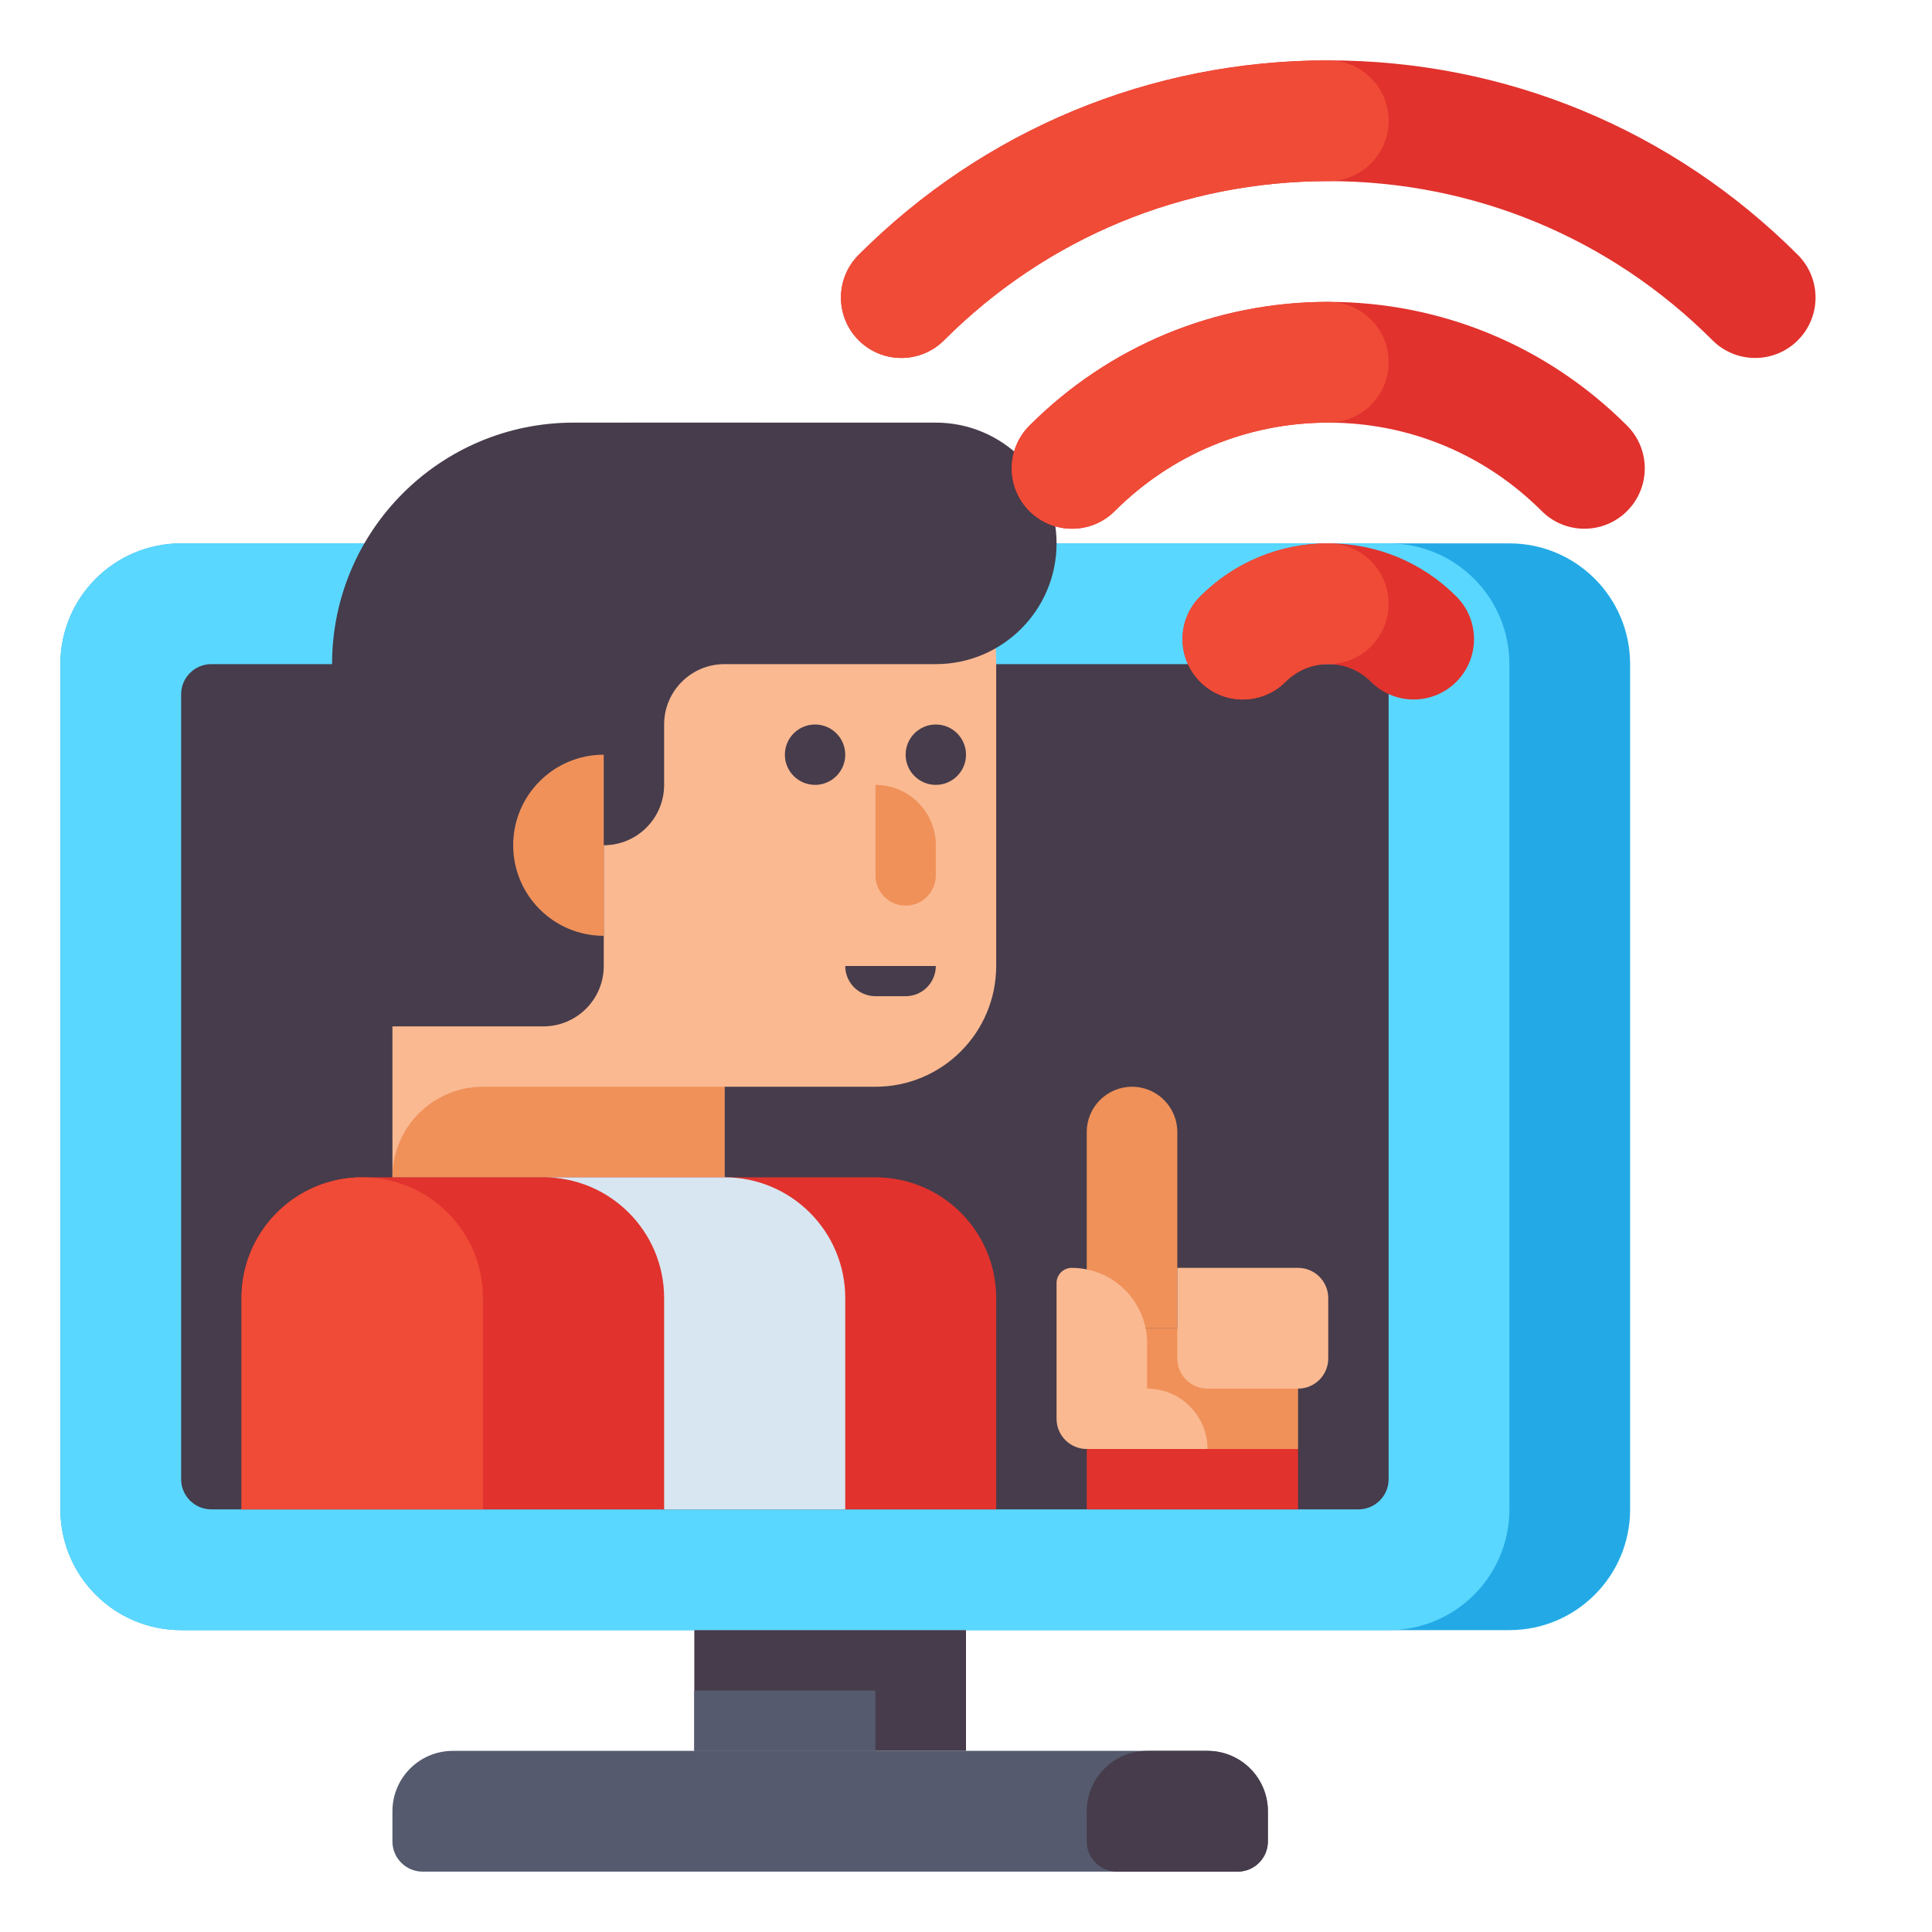 <svg id="Layer_1" enable-background="new 0 0 512 512" height="512" viewBox="0 0 512 512" width="512" xmlns="http://www.w3.org/2000/svg"><g><g><g><path d="m400 432h-352c-17.673 0-32-14.327-32-32v-224c0-17.673 14.327-32 32-32h352c17.673 0 32 14.327 32 32v224c0 17.673-14.327 32-32 32z" fill="#23aae6"/></g><g><path d="m368 432h-320c-17.673 0-32-14.327-32-32v-224c0-17.673 14.327-32 32-32h320c17.673 0 32 14.327 32 32v224c0 17.673-14.327 32-32 32z" fill="#5ad7ff"/></g><g><path d="m360 400h-304c-4.418 0-8-3.582-8-8v-208c0-4.418 3.582-8 8-8h304c4.418 0 8 3.582 8 8v208c0 4.418-3.582 8-8 8z" fill="#463c4b"/></g></g><g><g><path d="m184 432h72v32h-72z" fill="#463c4b"/></g><g><path d="m184 448h48v16h-48z" fill="#555a6e"/></g><g><path d="m328 496h-216c-4.418 0-8-3.582-8-8v-8c0-8.837 7.163-16 16-16h200c8.837 0 16 7.163 16 16v8c0 4.418-3.582 8-8 8z" fill="#555a6e"/></g><g><path d="m328 496h-32c-4.418 0-8-3.582-8-8v-8c0-8.837 7.163-16 16-16h16c8.837 0 16 7.163 16 16v8c0 4.418-3.582 8-8 8z" fill="#463c4b"/></g></g><g><g><path d="m232 288h-40v24h-88v-136c0-35.346 28.654-64 64-64h32c35.346 0 64 28.654 64 64v80c0 17.673-14.327 32-32 32z" fill="#fab991"/></g><g><path d="m192 312h-88c0-13.255 10.745-24 24-24h64z" fill="#f0915a"/></g><g><circle cx="216" cy="200" fill="#463c4b" r="8"/></g><g><circle cx="248" cy="200" fill="#463c4b" r="8"/></g><g><path d="m240 240c-4.418 0-8-3.582-8-8v-24c8.837 0 16 7.163 16 16v8c0 4.418-3.582 8-8 8z" fill="#f0915a"/></g><g><path d="m232 264h8c4.418 0 8-3.582 8-8h-24c0 4.418 3.582 8 8 8z" fill="#463c4b"/></g><g><path d="m88 176v80c0 8.837 7.163 16 16 16h40c8.837 0 16-7.163 16-16v-32c8.837 0 16-7.163 16-16v-16c0-8.837 7.163-16 16-16h56c17.673 0 32-14.327 32-32 0-17.673-14.327-32-32-32h-96c-35.346 0-64 28.654-64 64z" fill="#463c4b"/></g><g><path d="m160 200c-13.255 0-24 10.745-24 24s10.745 24 24 24z" fill="#f0915a"/></g><g><path d="m264 400h-200v-56c0-17.673 14.327-32 32-32h136c17.673 0 32 14.327 32 32z" fill="#e1322d"/></g><g><path d="m192 312h-48c17.673 0 32 14.327 32 32v56h48v-56c0-17.673-14.327-32-32-32z" fill="#d7e6f0"/></g><g><path d="m128 400h-64v-56c0-17.673 14.327-32 32-32 17.673 0 32 14.327 32 32z" fill="#f04b37"/></g></g><g><g><g><path d="m374.627 185.373c-4.095 0-8.189-1.562-11.313-4.686-3.022-3.023-7.04-4.687-11.314-4.687s-8.292 1.664-11.314 4.687c-6.249 6.248-16.379 6.248-22.627 0-6.248-6.249-6.248-16.379 0-22.627 9.066-9.067 21.12-14.06 33.941-14.06s24.875 4.993 33.941 14.059c6.249 6.248 6.249 16.379 0 22.627-3.124 3.124-7.219 4.687-11.314 4.687z" fill="#e1322d"/></g><g><path d="m419.882 140.118c-4.095 0-8.189-1.562-11.313-4.686-15.111-15.11-35.2-23.432-56.569-23.432s-41.458 8.322-56.569 23.431c-6.248 6.249-16.378 6.249-22.627 0-6.248-6.248-6.248-16.379 0-22.627 21.154-21.154 49.279-32.804 79.196-32.804s58.042 11.65 79.196 32.804c6.248 6.248 6.248 16.379 0 22.627-3.124 3.125-7.219 4.687-11.314 4.687z" fill="#e1322d"/></g><g><path d="m465.137 94.863c-4.095 0-8.189-1.562-11.313-4.686-27.199-27.198-63.36-42.177-101.824-42.177-38.463 0-74.625 14.979-101.824 42.177-6.248 6.248-16.379 6.248-22.627 0-6.248-6.249-6.248-16.379 0-22.627 33.243-33.243 77.44-51.55 124.451-51.55s91.208 18.307 124.451 51.549c6.249 6.248 6.249 16.379 0 22.627-3.124 3.125-7.219 4.687-11.314 4.687z" fill="#e1322d"/></g></g><g><path d="m329.373 185.373c-4.095 0-8.189-1.562-11.314-4.687-6.248-6.249-6.248-16.379 0-22.627 9.066-9.066 21.12-14.059 33.941-14.059 8.836 0 16 7.163 16 16s-7.164 16-16 16c-4.274 0-8.292 1.664-11.314 4.687-3.124 3.123-7.219 4.686-11.313 4.686z" fill="#f04b37"/></g><g><path d="m284.118 140.118c-4.095 0-8.189-1.562-11.314-4.686-6.248-6.248-6.248-16.379 0-22.627 21.154-21.155 49.279-32.805 79.196-32.805 8.836 0 16 7.163 16 16 0 8.836-7.164 16-16 16-21.369 0-41.458 8.322-56.569 23.431-3.124 3.125-7.219 4.687-11.313 4.687z" fill="#f04b37"/></g><g><path d="m238.863 94.863c-4.095 0-8.189-1.562-11.314-4.686-6.248-6.249-6.248-16.379 0-22.627 33.243-33.243 77.44-51.55 124.451-51.55 8.836 0 16 7.163 16 16s-7.164 16-16 16c-38.463 0-74.625 14.979-101.824 42.177-3.123 3.123-7.219 4.686-11.313 4.686z" fill="#f04b37"/></g></g><g><g><path d="m288 352h56v32h-56z" fill="#f0915a"/></g><g><path d="m300 288c-6.627 0-12 5.373-12 12v52h24v-52c0-6.627-5.373-12-12-12z" fill="#f0915a"/></g><g><path d="m344 368h-24c-4.418 0-8-3.582-8-8v-24h32c4.418 0 8 3.582 8 8v16c0 4.418-3.582 8-8 8z" fill="#fab991"/></g><g><path d="m304 368v-12c0-11.046-8.954-20-20-20-2.209 0-4 1.791-4 4v36c0 4.418 3.582 8 8 8h32c0-8.837-7.163-16-16-16z" fill="#fab991"/></g><g><path d="m288 384h56v16h-56z" fill="#e1322d"/></g></g></g></svg>